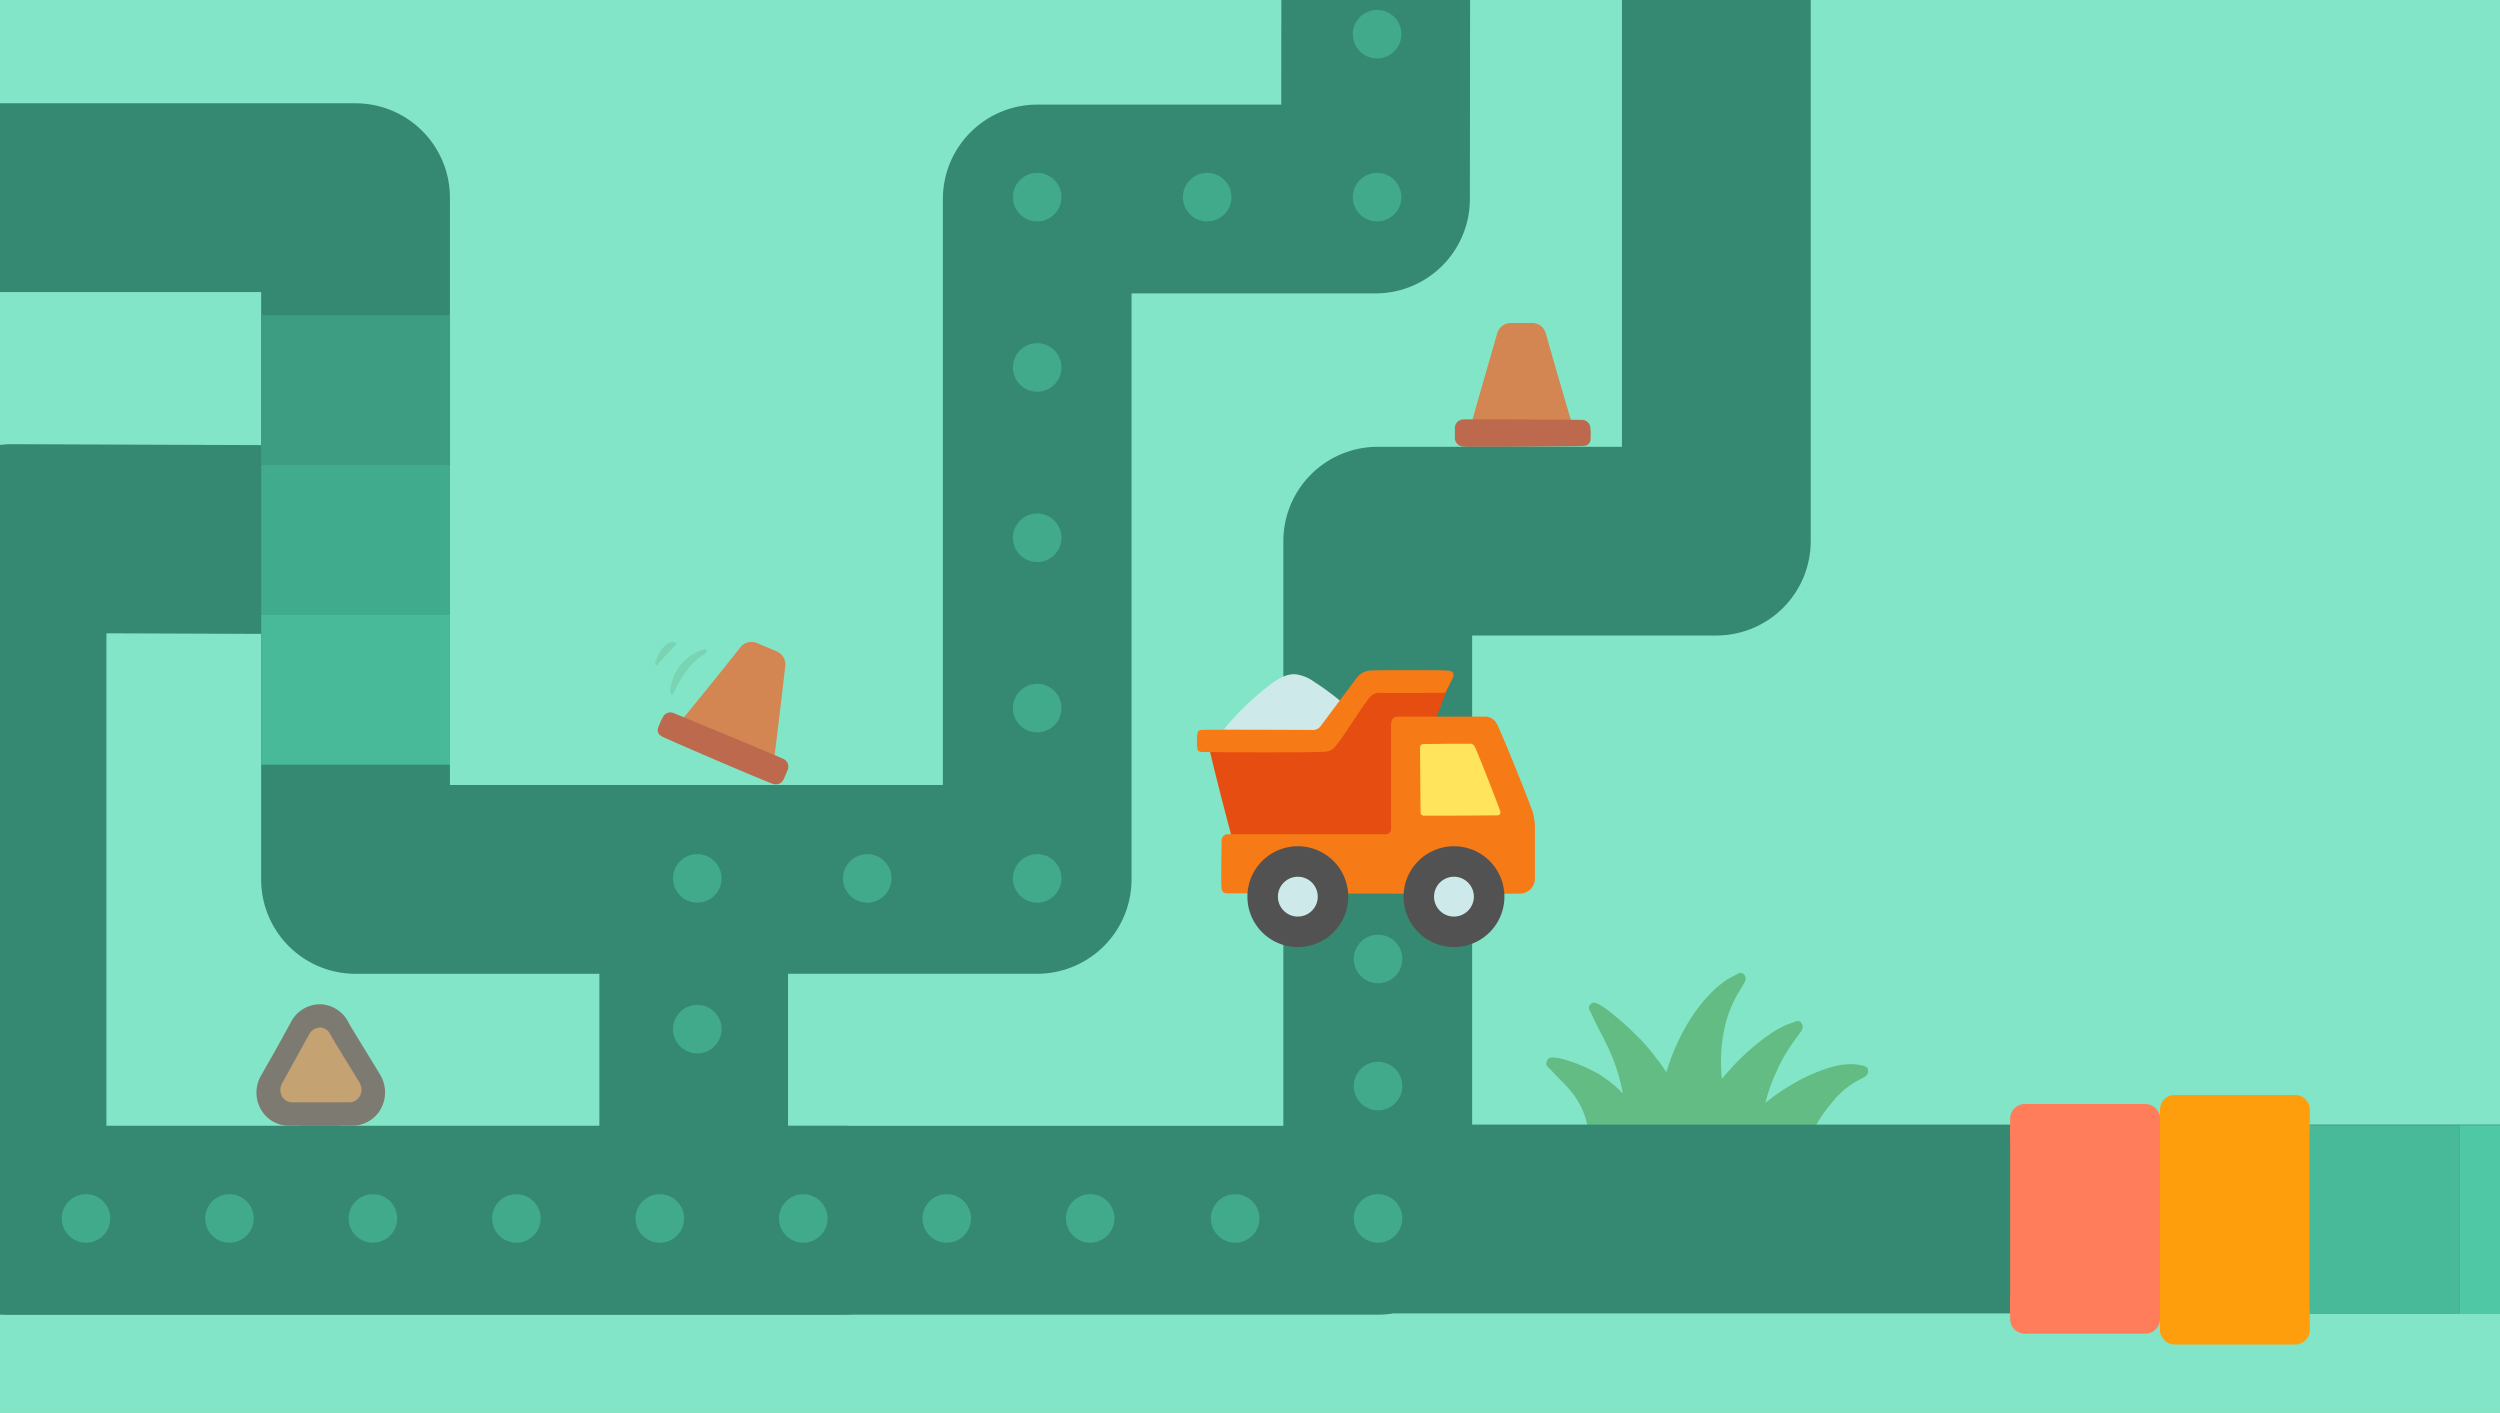 <svg xmlns="http://www.w3.org/2000/svg" xmlns:xlink="http://www.w3.org/1999/xlink" width="590.08" height="333.51" viewBox="0 0 590.08 333.51"><rect x="0" y="0" width="590.08" height="333.51" fill="#333333" stroke="none"/><defs><style>.a{fill:none;}.b{clip-path:url(#a);}.c{fill:#e1cca1;fill-rule:evenodd;}.d{clip-path:url(#b);}.e{fill:#e4f4fd;}.f{fill:#83e5c7;}.g{fill:#8f9e9c;}.h{fill:#c5a272;}.i{fill:#7d7a71;}.j{fill:#d38552;}.k{fill:#bd694e;}.l{fill:#62bc83;}.m{fill:#358972;}.n{fill:#41aa8a;}.o{fill:#ff9e0d;}.p{fill:#ff7d5a;}.q{fill:#49ba99;}.r{fill:#4ec8a5;}.s{fill:#3c9d82;}.t{fill:#41ac8d;}.u{fill:#cee9e9;}.v{fill:#e64d11;}.w{fill:#f67a15;}.x{fill:#525252;}.y{fill:#ffe45c;}.z{fill:#79d4b4;}</style><clipPath id="a"><rect class="a" x="631.96" y="-14.41" width="705.4" height="362.33" rx="81.72"/></clipPath><clipPath id="b"><rect class="a" x="-26.97" y="-20.17" width="636.18" height="369.47"/></clipPath></defs><title>School</title><g class="b"><path class="c" d="M1376.48,292c.42-8.73-10-15.9-22.58-15.9H1162.46c-21.55,0-43.28-1.52-64.84-2-128.24-2.7-256.24,6.45-384.55,4.41-74.25-1.18-150.2-5.35-224.33-1.16,0,0,10.8,12.47,55.86,22.9a104.56,104.56,0,0,1,29.54,11.45c8.92,5.28,24.88,11.52,50.83,11.88,0,0,45.41,0,59.31,16.06a70.15,70.15,0,0,0,6.65,3.93h575.18a60.74,60.74,0,0,0,21.46-16.13s10.19-11.56,43.55-14.13C1331.12,313.38,1375.52,312.08,1376.48,292Z"/></g><g class="d"><rect class="e" x="-15.13" y="-18.46" width="624.33" height="367.76"/><rect class="f" x="-353.8" y="-102.73" width="1042.97" height="482.3"/><rect class="g" x="71.02" y="264.11" width="9.39" height="12.36"/><path class="h" d="M68.23,263.41a5.34,5.34,0,0,1-4.62-2.59,5.77,5.77,0,0,1-.07-5.72l3.2-5.8.13-.25c1.39-2.51,3.48-6.3,3.65-6.62a5.36,5.36,0,0,1,9.85.18c.29.57,3.08,5.11,4.42,7.3,2.65,4.32,3,5,3.23,5.36a5.74,5.74,0,0,1-.27,5.61,5.44,5.44,0,0,1-4.59,2.53Z"/><path class="i" d="M75.44,242.5a3,3,0,0,1,2.63,1.84c.23.48,2.55,4.27,4.09,6.78,2.1,3.42,2.69,4.38,2.81,4.64a3.16,3.16,0,0,1-.12,3.09,2.86,2.86,0,0,1-2.42,1.34H69a2.79,2.79,0,0,1-2.41-1.35,3.17,3.17,0,0,1,0-3.14c.23-.43,1.57-2.86,3-5.44s3.19-5.78,3.32-6a3,3,0,0,1,2.59-1.73m0-5.49a7.79,7.79,0,0,0-6.93,4.39c-.2.39-2.24,4.09-3.6,6.54l-.11.21L61.54,254a8,8,0,0,0,.13,8,7.56,7.56,0,0,0,6.56,3.7H83.16a7.65,7.65,0,0,0,6.5-3.59,8.07,8.07,0,0,0,.42-7.79c-.25-.51-.56-1-3.35-5.58-1.29-2.1-3.92-6.38-4.34-7.15a7.79,7.79,0,0,0-7-4.56Z"/><path class="j" d="M371.09,100.16c.25.82-7.3,1.12-12.33.88h0c-5,.23-11.74,0-11.55-.75.64-2.44,4.63-16.23,6.19-21.62a3.34,3.34,0,0,1,3.18-2.43h5.1a3.33,3.33,0,0,1,3.17,2.43C366.35,84,370.24,97.42,371.09,100.16Z"/><path class="k" d="M375.41,103.79c-.18,1.4-1.3,1.46-2.05,1.51-.15,0-14.2.18-22.41.18-3.12,0-5.39,0-5.76-.09a2.06,2.06,0,0,1-1.79-1.9c0-.82,0-1.64,0-2.53A2,2,0,0,1,345.47,99c1.39-.1,27.65.09,27.82.1a2,2,0,0,1,2.09,1.9A16.1,16.1,0,0,1,375.41,103.79Z"/><path class="l" d="M440.9,253.06a1.44,1.44,0,0,1-.39.82,3.27,3.27,0,0,1-.81.53l-1.5.8a18.88,18.88,0,0,0-2.54,1.72,22.77,22.77,0,0,0-2.26,2.13c-.36.37-.67.81-1,1.18a34.69,34.69,0,0,0-2.61,3.48,31.88,31.88,0,0,0-2,3.48H374.91c-.07-.61-.21-1.2-.31-1.84s-.39-1.46-.61-2.21a19.37,19.37,0,0,0-4.06-6.56c-.86-1.06-1.91-1.93-2.87-3-.43-.42-.84-.88-1.27-1.34-.26-.27-.71-.52-.8-1.06a1.43,1.43,0,0,1,.24-1,1.26,1.26,0,0,1,.72-.55,3,3,0,0,1,1.11,0,12.19,12.19,0,0,1,2,.39,35.06,35.06,0,0,1,7.16,2.88,14.73,14.73,0,0,1,1.77,1c.77.55,1.6,1.07,2.35,1.7s1.52,1.28,2.22,2l.43.46a1.06,1.06,0,0,0,0-.19c-.22-1-.37-2-.65-3a46,46,0,0,0-3.57-9.26c-.71-1.51-1.57-2.94-2.29-4.51-.32-.64-.62-1.29-.93-1.95-.18-.42-.59-.88-.52-1.45a1.31,1.31,0,0,1,.57-.83,1.25,1.25,0,0,1,.93-.19,3.71,3.71,0,0,1,1.15.52,15.06,15.06,0,0,1,1.94,1.32,68.4,68.4,0,0,1,6.51,5.74c.52.52,1.08,1,1.56,1.56l2.06,2.38,1.94,2.51c.56.76,1.08,1.55,1.62,2.34.53-1.72,1.13-3.43,1.82-5.1.24-.58.49-1.15.76-1.72s.52-1.13.81-1.68a44.11,44.11,0,0,1,3-5.11,33.61,33.61,0,0,1,3.64-4.55,23.49,23.49,0,0,1,4.23-3.63c.67-.4,1.32-.77,2-1.1.43-.2.92-.62,1.48-.53a1.2,1.2,0,0,1,.79.62,1.42,1.42,0,0,1,.17.94,3.5,3.5,0,0,1-.48,1.08c-.35.64-.71,1.27-1.1,1.86a28,28,0,0,0-3,6.94c-.17.59-.29,1.19-.42,1.78a33.05,33.05,0,0,0-.71,5,39.37,39.37,0,0,0,0,5.32c0,.5.08,1,.13,1.49l.26-.33c.72-.89,1.51-1.73,2.25-2.57a55.1,55.1,0,0,1,7.92-7.05c.7-.49,1.39-1,2.11-1.42s1.47-.83,2.23-1.19a18.61,18.61,0,0,1,2-.75c.41-.15.89-.49,1.42-.34a1.37,1.37,0,0,1,.73.68,1.46,1.46,0,0,1,.12.94,3.46,3.46,0,0,1-.51,1c-.37.59-.82,1.08-1.2,1.64-.7,1-1.43,2-2,3-.31.51-.64,1-.92,1.53l-.83,1.57c-.27.52-.49,1.07-.72,1.59a39.74,39.74,0,0,0-1.79,4.5c-.3.94-.58,1.9-.81,2.85q1.86-1.53,3.81-2.83c.9-.58,1.81-1.14,2.73-1.67a39.47,39.47,0,0,1,9.23-4,16.24,16.24,0,0,1,4.91-.64,11.77,11.77,0,0,1,2.06.31,2,2,0,0,1,1.31.54A1.42,1.42,0,0,1,440.9,253.06Z"/><path class="m" d="M199,310.31H-125.46A22.28,22.28,0,0,1-147.74,288a22.27,22.27,0,0,1,22.28-22.28H199a22.28,22.28,0,1,1,0,44.56Z"/><path class="m" d="M347.47,265.44V150h57.65a22.28,22.28,0,0,0,22.27-22.28c0-.17,0-.33,0-.49s0-.32,0-.49V-34.1a22.28,22.28,0,0,0-22.27-22.28H324.75a22.28,22.28,0,0,0-22.28,22.25l-.06,58.82H244.83A22.28,22.28,0,0,0,222.55,47V185.29H106.2V46.66A22.29,22.29,0,0,0,83.92,24.38H3.21l-1,0H-354.87V68.92h255.6v139A22.27,22.27,0,0,0-77,230.16h57.55V288A22.29,22.29,0,0,0,2.84,310.31H325.19a22.41,22.41,0,0,0,3.69-.31H686.34V265.44ZM2.84,104.84a22.28,22.28,0,0,0-22.28,22.28V185.6H-54.71V68.94H61.64v36.12l-58.71-.22ZM141.47,265.75H25.12V149.48l36.52.14v57.95a22.27,22.27,0,0,0,22.28,22.28h57.55ZM325.19,105.46a22.28,22.28,0,0,0-22.28,22.28v138H186v-35.9h58.8a22.28,22.28,0,0,0,22.28-22.28V69.25h57.55A22.27,22.27,0,0,0,346.94,47L347-11.82h35.83V105.46Z"/><circle class="n" cx="257.32" cy="287.59" r="5.73"/><circle class="n" cx="291.54" cy="287.59" r="5.73"/><circle class="n" cx="325.26" cy="287.59" r="5.73"/><circle class="n" cx="325.26" cy="256.35" r="5.73"/><circle class="n" cx="325.26" cy="226.35" r="5.73"/><circle class="n" cx="223.46" cy="287.59" r="5.73"/><circle class="n" cx="487.32" cy="287.59" r="5.73"/><circle class="n" cx="189.6" cy="287.59" r="5.73"/><circle class="n" cx="155.74" cy="287.59" r="5.73"/><circle class="n" cx="121.88" cy="287.59" r="5.73"/><circle class="n" cx="88.02" cy="287.59" r="5.73"/><circle class="n" cx="54.16" cy="287.59" r="5.73"/><circle class="n" cx="20.3" cy="287.59" r="5.73"/><circle class="n" cx="164.58" cy="242.91" r="5.73"/><circle class="n" cx="164.58" cy="207.33" r="5.73"/><circle class="n" cx="204.7" cy="207.33" r="5.73"/><circle class="n" cx="244.81" cy="207.33" r="5.73"/><circle class="n" cx="244.81" cy="46.53" r="5.73"/><circle class="n" cx="284.93" cy="46.53" r="5.73"/><circle class="n" cx="325.04" cy="46.53" r="5.73"/><circle class="n" cx="325.04" cy="8.07" r="5.73"/><circle class="n" cx="244.81" cy="86.73" r="5.73"/><circle class="n" cx="244.81" cy="126.93" r="5.73"/><circle class="n" cx="244.81" cy="167.13" r="5.73"/><path class="o" d="M513.3,258.45h28.41a3.48,3.48,0,0,1,3.48,3.48v5.31a0,0,0,0,1,0,0H509.82a0,0,0,0,1,0,0v-5.31A3.48,3.48,0,0,1,513.3,258.45Z"/><path class="o" d="M509.82,308.56h35.37a0,0,0,0,1,0,0v5.31a3.48,3.48,0,0,1-3.48,3.48H513.3a3.48,3.48,0,0,1-3.48-3.48v-5.31A0,0,0,0,1,509.82,308.56Z"/><path class="p" d="M477.94,260.58h28.41a3.48,3.48,0,0,1,3.48,3.48v5.31a0,0,0,0,1,0,0H474.46a0,0,0,0,1,0,0v-5.31a3.48,3.48,0,0,1,3.48-3.48Z"/><path class="p" d="M474.46,306h35.37a0,0,0,0,1,0,0v5.31a3.48,3.48,0,0,1-3.48,3.48H477.94a3.48,3.48,0,0,1-3.48-3.48V306A0,0,0,0,1,474.46,306Z"/><rect class="p" x="474.46" y="265.59" width="35.37" height="44.56"/><rect class="o" x="509.82" y="265.59" width="35.37" height="44.56"/><rect class="q" x="545.19" y="265.59" width="35.37" height="44.56"/><rect class="r" x="580.56" y="265.59" width="35.37" height="44.56"/><rect class="s" x="66.26" y="69.8" width="35.37" height="44.56" transform="translate(176.02 8.13) rotate(90)"/><rect class="t" x="66.26" y="105.16" width="35.37" height="44.56" transform="translate(211.38 43.5) rotate(90)"/><rect class="q" x="66.26" y="140.53" width="35.37" height="44.56" transform="translate(246.75 78.86) rotate(90)"/><path class="u" d="M313.54,163.25c-1-.77-2.11-1.51-3.2-2.21a9.76,9.76,0,0,0-4.62-1.9c-2.26-.11-4.31,1.23-6.1,2.6a65.28,65.28,0,0,0-10.83,10.51,4,4,0,0,0-1.21,2.86c.66,4.8,14.18,3.85,17.36,3.77,3.55-.1,7.73.27,11.19-1.34,2.2-1,4.08-3.09,4.17-5.52.1-2.88-2.22-5.23-4.47-7C315.08,164.4,314.32,163.81,313.54,163.25Z"/><path class="v" d="M329,170.6c0-.91.69-1.14,1.34-1.14h8.64s2.61-6.86,3.17-8.07l-17.34-.11-12,16c-.1.11-26.28-.26-27.3-.26.61,2.8,4.63,18.84,5.61,21.74.35,1,1,1.35,2.08,1.35h34.53c1,0,1.26-.63,1.26-1.84Z"/><path class="w" d="M361.86,192c-.35-1.54-7.94-20.28-8.59-21.19a3.1,3.1,0,0,0-2.53-1.67H330.19c-1.52,0-1.86.75-1.86,2.23v24.21a1.21,1.21,0,0,1-1.25,1.31l-37.23,0a1.49,1.49,0,0,0-1.51,1.49c0,.91-.2,10.21,0,11.39.13.82.58,1.08,1.47,1.08,6.72,0,54.39.15,68.94.07a3.57,3.57,0,0,0,3.54-3.57V195A14.33,14.33,0,0,0,361.86,192Z"/><path class="v" d="M298.91,210.81a7.41,7.41,0,0,1,14.77,0Zm51.61.07a7.41,7.41,0,0,0-14.77,0Z"/><path class="x" d="M355.09,211.64a11.9,11.9,0,1,1-11.9-11.9A11.9,11.9,0,0,1,355.09,211.64Z"/><path class="w" d="M341.82,158.28c-1.57-.14-16.93-.15-18.54,0a4.38,4.38,0,0,0-3,1.66c-1.19,1.58-7.4,9.9-8.61,11.51a2.24,2.24,0,0,1-2,.84c-1.45,0-24.48-.13-26.1,0a.88.88,0,0,0-.93.86,12.33,12.33,0,0,0,0,3.64c.09.5.43.67.93.69,2.94.11,27.07.2,29.3-.07a3.25,3.25,0,0,0,1.85-.72c1.47-1.21,7.28-10.82,8.72-12.23a2.68,2.68,0,0,1,2.11-.93c1.65.07,14.2,0,15.57,0,.78-1.54,1.42-2.69,1.73-3.39C343.37,159.12,343,158.39,341.82,158.28Z"/><path class="x" d="M318.23,211.64a11.9,11.9,0,1,1-11.9-11.9A11.9,11.9,0,0,1,318.23,211.64Z"/><path class="u" d="M306.33,216.34a4.7,4.7,0,1,1,4.7-4.7A4.7,4.7,0,0,1,306.33,216.34Z"/><path class="u" d="M343.19,216.34a4.7,4.7,0,1,1,4.69-4.7A4.71,4.71,0,0,1,343.19,216.34Z"/><path class="y" d="M338.91,192.53h-2.86a.76.76,0,0,1-.74-.73c-.06-2.94-.12-12.68-.14-15.43a.75.75,0,0,1,.73-.75c1.73,0,5.48-.08,8.39-.08,2.56,0,3,0,3.11.05a1.25,1.25,0,0,1,.65.57c.56,1,4.65,11.43,6.06,15.29a.73.73,0,0,1-.68,1C350.42,192.48,343.31,192.53,338.91,192.53Z"/><path class="j" d="M160.72,170.17c-.56.66,6.28,3.87,11,5.6l0,0c4.49,2.14,10.82,4.53,10.93,3.79.37-2.49,2.05-16.75,2.7-22.32a3.35,3.35,0,0,0-2-3.48l-4.71-2a3.33,3.33,0,0,0-3.86,1C171.37,157.1,162.56,168,160.72,170.17Z"/><path class="k" d="M155.32,171.83c-.37,1.36.64,1.86,1.31,2.19.85.43,12.24,5.37,19.65,8.49,3.35,1.41,5.89,2.45,6.27,2.54a2,2,0,0,0,2.39-1.05c.34-.74.66-1.51,1-2.34a2,2,0,0,0-1.16-2.59c-1.23-.62-25.5-10.65-25.67-10.72a2,2,0,0,0-2.66.94A17.83,17.83,0,0,0,155.32,171.83Z"/><path class="z" d="M158.2,163.15c0,.35.11.84.45.77.17,0,.27-.21.35-.37,1.68-3.47,3.75-7,7.13-9.07a1.38,1.38,0,0,0,.59-.5.49.49,0,0,0-.15-.68.7.7,0,0,0-.45,0A11,11,0,0,0,158.2,163.15Z"/><path class="z" d="M154.58,156.87l.54.18c-.23-.08,4.45-4.85,4.7-5.18C157.28,150.2,154.84,155,154.58,156.87Z"/><rect class="a" x="128.69" y="0.41" width="332.69" height="332.69" rx="53.78"/></g></svg>